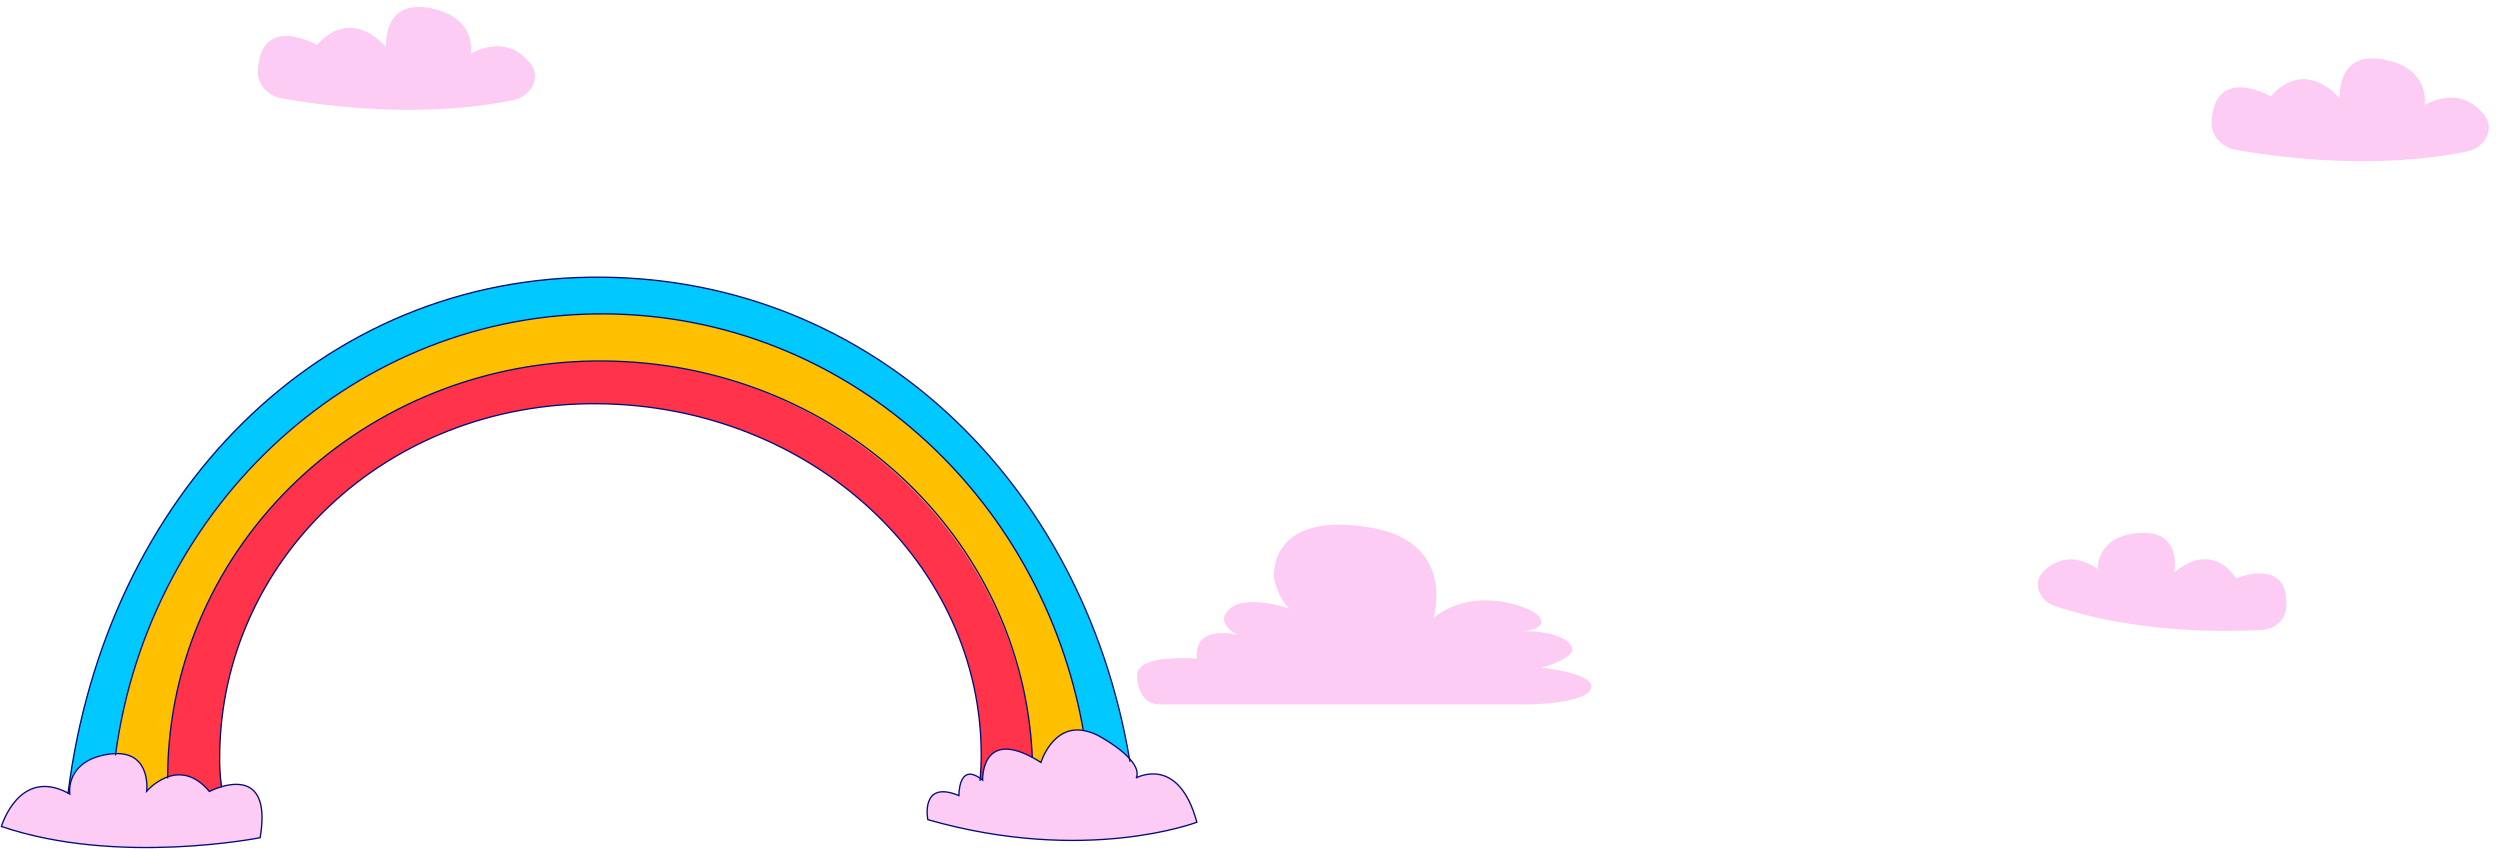 <svg width="1849" height="628" viewBox="0 0 1849 628" fill="none" xmlns="http://www.w3.org/2000/svg">
<path d="M1002.61 388.766C999.474 388.51 944.289 380.106 941.926 425.77C941.926 425.77 943.968 440.731 953.589 450.149C953.589 450.149 922.221 439.127 909.607 450.149C896.992 461.17 915.914 469.831 915.914 469.831C915.914 469.831 882.811 460.4 885.174 487.152C885.174 487.152 841.821 483.213 841.037 498.957C840.6 507.752 844.095 513.6 847.265 517.048C850.041 520.068 854.217 521 858.319 521H1131.78C1131.78 521 1172.89 520.41 1176.74 509.196C1180.6 497.982 1140.09 493.799 1140.09 493.799C1140.09 493.799 1164.29 487.371 1162.84 479.454C1161.39 471.537 1142.44 465.866 1125.59 467.047C1125.59 467.047 1151.6 464.686 1133.88 452.291C1133.88 452.291 1094.56 431.031 1060.27 456.718C1060.25 456.667 1079.46 395.066 1002.61 388.766Z" fill="#FCCCF4"/>
<path d="M725 575.608C725.613 576.006 726.204 576.436 726.77 576.898C726.77 576.898 725.58 539.638 763.77 560.218C765.77 561.278 767.77 562.458 769.93 563.838C769.93 563.838 778.33 536.148 801.49 540.248C806.237 541.126 810.776 542.89 814.87 545.448C825.12 551.448 831.46 556.638 835.29 560.858C843.57 569.858 840.62 574.858 840.29 575.348C841.66 574.628 871.86 558.728 885.29 608.078C885.29 608.078 803.16 639.588 686.29 606.178C686.29 606.178 680.38 576.458 709.29 588.348C709.24 588.348 708.85 564.218 725 575.608Z" fill="#FCCCF4"/>
<path d="M835.28 560.858C831.45 556.638 825.11 551.468 814.86 545.448C810.766 542.89 806.227 541.126 801.48 540.248C770.22 366.248 624.6 233.828 448.41 232.148C264.21 230.388 110.75 372.148 85.51 557.348C85.317 557.328 85.123 557.328 84.93 557.348C83.359 557.413 81.794 557.564 80.24 557.798C47.9 562.688 51.58 587.228 51.58 587.228C51.15 586.998 50.73 586.758 50.34 586.598C78.24 365.898 236.71 203.018 445.57 205.018C644.56 206.908 800.26 355.478 835.28 560.858Z" fill="#01C8FF"/>
<path d="M801.48 540.248C778.32 536.148 769.92 563.838 769.92 563.838C767.77 562.458 765.73 561.278 763.76 560.218C755.28 398.218 617.29 268.608 447.03 266.988C270.23 265.298 125.6 402.248 123.97 572.898V574.598C118.055 576.869 112.754 580.492 108.49 585.178C108.49 585.178 112.1 556.638 85.49 557.348C110.73 372.098 264.19 230.348 448.39 232.148C624.6 233.828 770.22 366.228 801.48 540.248Z" fill="#FFC001"/>
<path d="M763.76 560.218C725.58 539.638 726.76 576.898 726.76 576.898C726.194 576.436 725.603 576.006 724.99 575.608C725.39 570.458 725.64 565.278 725.69 560.048C727.05 417.158 600.18 300.048 442.35 298.578C284.52 297.108 163.86 415.158 162.49 558.098C162.41 566.029 162.931 573.955 164.05 581.808C160.877 582.721 157.794 583.923 154.84 585.398C143.73 572.088 132.58 571.598 123.96 574.648V572.948C125.59 402.298 270.22 265.348 447.02 267.038C617.29 268.608 755.28 398.228 763.76 560.218Z" fill="#FF334A"/>
<path d="M123.96 574.598C132.58 571.598 143.73 572.038 154.84 585.348C157.794 583.873 160.877 582.671 164.05 581.758C177.33 577.898 199.53 577.258 192.38 619.558C192.38 619.558 87.2 640.558 1 611.258C1 611.258 14.05 567.258 50.34 586.598C50.73 586.758 51.15 586.998 51.58 587.228C51.58 587.228 47.9 562.688 80.24 557.798C81.794 557.563 83.36 557.413 84.93 557.348C85.123 557.328 85.317 557.328 85.51 557.348C112.09 556.638 108.51 585.178 108.51 585.178C112.765 580.496 118.056 576.873 123.96 574.598Z" fill="#FCCCF4"/>
<path d="M85.24 557.348H85.549C112.09 556.678 108.48 585.178 108.48 585.178C112.743 580.492 118.045 576.869 123.96 574.598C132.58 571.598 143.73 572.038 154.84 585.348C157.731 583.918 160.743 582.743 163.84 581.838C177.08 577.938 199.59 576.988 192.4 619.558C192.4 619.558 87.219 640.558 1.02 611.258C1.02 611.258 14.069 567.258 50.359 586.558C50.749 586.758 51.169 586.998 51.599 587.228C51.599 587.228 47.919 562.688 80.26 557.798C81.779 557.588 83.21 557.448 84.57 557.378" stroke="#030D78" stroke-miterlimit="10"/>
<path d="M84.55 557.378C84.779 557.358 85.01 557.358 85.24 557.378" stroke="#030D78" stroke-miterlimit="10"/>
<path d="M840.21 575.388C841.58 574.668 871.78 558.768 885.21 608.118C885.21 608.118 803.08 639.628 686.21 606.218C686.21 606.218 680.3 576.498 709.21 588.388C709.21 588.388 708.82 564.258 724.97 575.648C725.583 576.046 726.173 576.476 726.74 576.938C726.74 576.938 725.55 539.868 763.42 560.098C765.42 561.198 767.62 562.418 769.89 563.878C769.89 563.878 778.25 536.388 801.21 540.248C806.04 541.117 810.662 542.896 814.83 545.488C825.08 551.488 831.42 556.678 835.25 560.898C843.53 569.898 840.58 574.898 840.25 575.388" stroke="#030D78" stroke-miterlimit="10"/>
<path d="M763.49 560.488C763.51 560.346 763.51 560.201 763.49 560.058C756.34 396.878 618.22 268.618 447.07 266.988C270.27 265.298 125.64 402.248 124.01 572.898V575.728" stroke="#030D78" stroke-miterlimit="10"/>
<path d="M801.32 540.548C801.32 540.438 801.32 540.318 801.24 540.208C770.38 365.568 625.02 233.828 448.41 232.148C264.21 230.388 110.75 372.148 85.55 557.348C85.47 557.778 85.39 558.238 85.35 558.668" stroke="#030D78" stroke-miterlimit="10"/>
<path d="M835.72 563.338C835.57 562.528 835.43 561.678 835.28 560.858C800.22 355.478 644.53 206.858 445.57 205.018C236.71 203.018 78.24 365.898 50.34 586.558C50.34 586.718 50.34 586.908 50.26 587.068" stroke="#030D78" stroke-miterlimit="10"/>
<path d="M724.87 577.468C724.87 576.808 724.96 576.188 725 575.608C725.55 567.058 725.65 565.278 725.7 560.048C726.79 417.158 600.19 300.048 442.36 298.578C284.53 297.108 163.86 415.158 162.49 558.098C162.273 566.051 162.718 574.009 163.82 581.888C163.82 582.038 163.82 582.198 163.89 582.348" stroke="#030D78" stroke-miterlimit="10"/>
<path d="M1653.89 427.717C1653.89 427.717 1693.57 410.934 1690.83 449.429C1690.17 458.74 1682.08 465.38 1672.75 465.887C1643.76 467.465 1578.69 468.098 1519.67 448.183C1508.22 444.32 1502.77 430.969 1511.44 422.554C1520.05 414.193 1533.37 408.501 1551.55 420.889C1551.55 420.889 1549.98 396.293 1582.37 394.177C1583.93 394.074 1585.49 394.055 1587.05 394.122C1614.05 395.286 1608.01 423.643 1608.01 423.643C1608.01 423.643 1633.47 398.481 1653.89 427.717Z" fill="#FCCCF4"/>
<path d="M234.405 33.237C234.405 33.237 192.919 9.347 190.712 52.172C190.178 62.532 198.209 70.953 208.42 72.776C240.181 78.447 311.862 87.969 379.655 74.008C392.802 71.3 400.624 57.315 392.206 46.859C383.841 36.469 369.925 28.386 348.192 39.583C348.192 39.583 353.267 12.671 317.831 5.944C316.127 5.619 314.407 5.387 312.678 5.249C282.735 2.871 285.556 34.966 285.556 34.966C285.556 34.966 260.882 3.761 234.405 33.237Z" fill="#FCCCF4"/>
<path d="M1679.4 71.237C1679.4 71.237 1637.92 47.347 1635.71 90.172C1635.18 100.532 1643.21 108.953 1653.42 110.776C1685.18 116.447 1756.86 125.969 1824.65 112.008C1837.8 109.3 1845.62 95.315 1837.21 84.859C1828.84 74.469 1814.92 66.386 1793.19 77.583C1793.19 77.583 1798.27 50.67 1762.83 43.944C1761.13 43.619 1759.41 43.387 1757.68 43.249C1727.73 40.871 1730.56 72.966 1730.56 72.966C1730.56 72.966 1705.88 41.761 1679.4 71.237Z" fill="#FCCCF4"/>
</svg>
